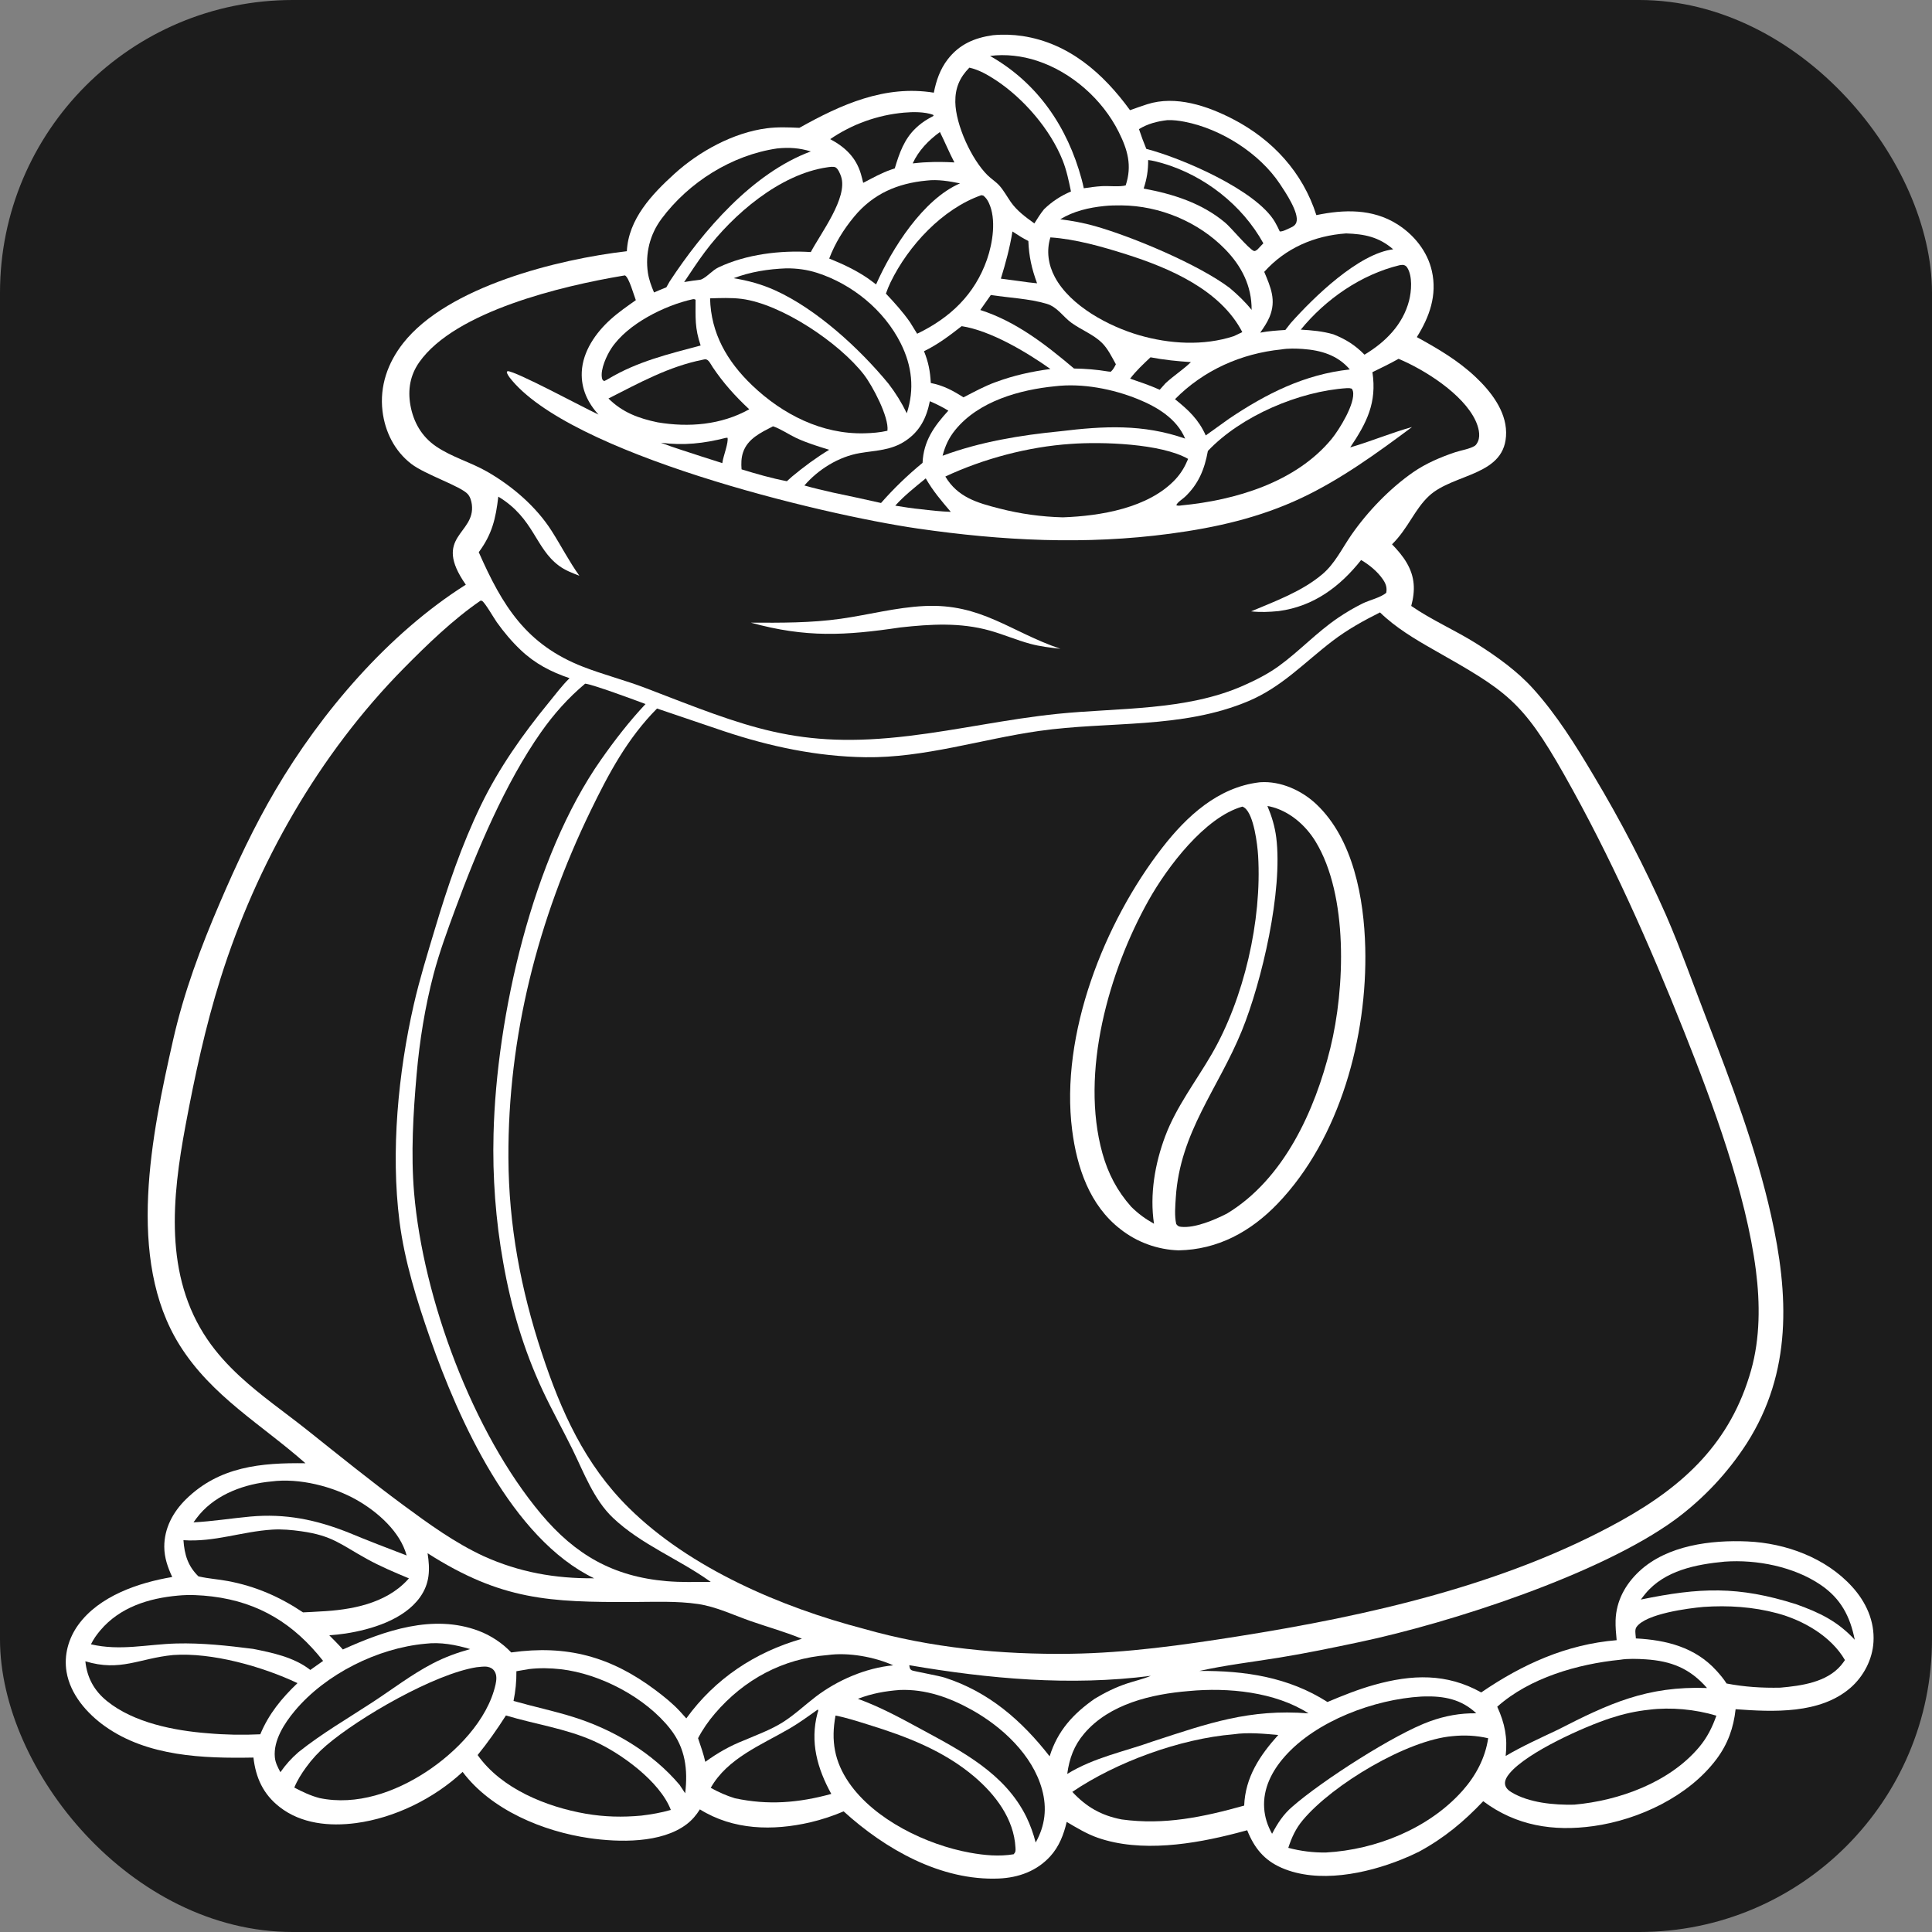 <svg width="66" height="66" viewBox="0 0 66 66" fill="none" xmlns="http://www.w3.org/2000/svg">
<rect x="0" y="0" width="66" height="66" fill="#808080" stroke="none"/>
<g clip-path="url(#clip0_107_4638)">
<path d="M0 0H66V66H0V0Z" fill="#1C1C1C"/>
<path d="M33.919 1.203C34.088 1.187 34.257 1.182 34.426 1.186C34.595 1.191 34.763 1.206 34.931 1.231C36.515 1.472 37.69 2.508 38.603 3.764C38.798 3.695 38.993 3.624 39.19 3.561C40.166 3.25 41.25 3.618 42.123 4.071C43.478 4.774 44.504 5.891 44.969 7.349C45.909 7.153 46.882 7.126 47.725 7.655C48.303 8.017 48.764 8.587 48.915 9.259C49.1 10.082 48.835 10.824 48.401 11.516C49.117 11.908 49.809 12.314 50.406 12.877C50.922 13.363 51.443 14.026 51.451 14.769C51.466 16.274 49.661 16.154 48.815 16.944C48.319 17.407 48.108 18.047 47.554 18.595C47.741 18.789 47.919 18.992 48.055 19.226C48.338 19.711 48.353 20.168 48.21 20.7C48.91 21.185 49.714 21.53 50.437 21.986C51.133 22.425 51.835 22.926 52.386 23.54C53.181 24.424 53.84 25.479 54.444 26.499C54.904 27.267 55.341 28.048 55.753 28.843C56.165 29.638 56.553 30.445 56.915 31.264C57.421 32.43 57.841 33.623 58.299 34.808C59.151 37.017 59.986 39.21 60.505 41.527C61.11 44.226 61.225 46.873 59.673 49.306C59.592 49.431 59.508 49.555 59.421 49.677C59.335 49.799 59.245 49.919 59.153 50.037C59.061 50.154 58.966 50.27 58.869 50.384C58.772 50.497 58.672 50.609 58.57 50.718C58.467 50.827 58.362 50.934 58.255 51.038C58.148 51.142 58.039 51.244 57.927 51.343C57.815 51.443 57.701 51.54 57.585 51.634C57.469 51.728 57.351 51.82 57.23 51.909C54.659 53.788 49.549 55.44 46.437 56.097C45.524 56.29 44.603 56.481 43.682 56.63C42.778 56.776 41.867 56.883 40.973 57.082C42.526 57.069 44.019 57.292 45.348 58.143C45.868 57.924 46.397 57.711 46.941 57.559C48.229 57.198 49.417 57.153 50.601 57.816C52.005 56.855 53.509 56.173 55.227 56.031C55.206 55.806 55.184 55.58 55.191 55.354C55.211 54.691 55.524 54.121 56.004 53.674C56.955 52.789 58.452 52.603 59.695 52.658C61.005 52.716 62.377 53.218 63.273 54.207C63.745 54.727 64.043 55.376 64.001 56.089C63.967 56.688 63.664 57.268 63.214 57.659C62.177 58.559 60.575 58.484 59.291 58.389C59.222 59.025 59.026 59.575 58.641 60.091C57.688 61.366 55.987 62.165 54.437 62.382C53.061 62.574 51.79 62.371 50.669 61.532C50.005 62.232 49.334 62.791 48.481 63.253C48.285 63.352 48.085 63.441 47.881 63.522C46.673 64.009 45.03 64.352 43.783 63.808C43.179 63.545 42.846 63.123 42.606 62.524L42.245 62.62C40.773 63.003 38.973 63.292 37.505 62.782C37.125 62.65 36.785 62.442 36.44 62.239C36.339 62.671 36.183 63.078 35.881 63.411C35.422 63.918 34.796 64.144 34.124 64.173C32.142 64.257 30.241 63.171 28.82 61.879C28.451 62.037 28.071 62.161 27.68 62.254C26.395 62.55 25.051 62.521 23.909 61.811C23.783 62.011 23.644 62.176 23.455 62.32C22.592 62.975 21.143 62.94 20.129 62.793C18.561 62.566 16.782 61.834 15.804 60.531C14.83 61.438 13.486 62.103 12.163 62.279C11.26 62.399 10.288 62.306 9.55 61.728C8.992 61.292 8.738 60.733 8.658 60.041C6.942 60.073 5.044 60.006 3.59 58.975C2.97 58.535 2.401 57.883 2.273 57.111C2.179 56.543 2.338 55.971 2.673 55.508C3.386 54.522 4.732 54.066 5.883 53.873C5.73 53.541 5.614 53.214 5.612 52.844C5.609 52.211 5.908 51.655 6.351 51.219C7.491 50.096 8.922 49.966 10.434 49.987C8.932 48.659 7.235 47.703 6.138 45.954C4.288 43.004 5.191 38.724 5.912 35.534C6.284 33.889 6.85 32.38 7.514 30.834C8.078 29.52 8.679 28.236 9.404 27.002C10.976 24.326 13.273 21.641 15.913 19.974C14.751 18.312 16.247 18.259 16.119 17.234C16.103 17.114 16.064 16.976 15.983 16.883C15.75 16.612 14.528 16.214 14.053 15.849C13.482 15.411 13.152 14.753 13.067 14.044C12.965 13.188 13.246 12.393 13.772 11.723C15.293 9.788 19.064 8.854 21.414 8.582C21.468 7.485 22.269 6.636 23.046 5.932C23.888 5.168 25.053 4.531 26.191 4.383C26.565 4.334 26.933 4.35 27.308 4.367C28.727 3.572 30.23 2.894 31.901 3.166C31.982 2.755 32.114 2.369 32.371 2.033C32.769 1.515 33.288 1.291 33.919 1.203Z" fill="white"/>
<path d="M32.109 4.51C32.28 4.854 32.425 5.207 32.604 5.549C32.28 5.53 31.963 5.526 31.639 5.544C31.486 5.548 31.331 5.569 31.179 5.582C31.381 5.141 31.72 4.792 32.109 4.51Z" fill="#1C1C1C"/>
<path d="M24.8 14.957L24.853 14.955C24.892 15.115 24.713 15.579 24.684 15.769L24.676 15.821C24.21 15.674 23.744 15.524 23.28 15.371C23.043 15.297 22.81 15.211 22.577 15.125C23.356 15.226 24.042 15.15 24.8 14.957Z" fill="#1C1C1C"/>
<path d="M31.625 16.342C31.869 16.771 32.163 17.113 32.48 17.486C32.132 17.473 31.791 17.437 31.446 17.394C31.157 17.369 30.869 17.318 30.583 17.274C30.89 16.931 31.27 16.634 31.625 16.342Z" fill="#1C1C1C"/>
<path d="M39.303 12.206C39.763 12.295 40.217 12.339 40.683 12.371C40.414 12.632 40.089 12.837 39.813 13.095L39.617 13.315C39.288 13.166 38.947 13.052 38.607 12.935C38.811 12.666 39.058 12.437 39.303 12.206Z" fill="#1C1C1C"/>
<path d="M34.587 7.908C34.764 8.024 34.939 8.138 35.13 8.233C35.151 8.764 35.245 9.181 35.428 9.678L35.127 9.645C34.815 9.605 34.503 9.563 34.191 9.519C34.356 8.982 34.497 8.464 34.587 7.908Z" fill="#1C1C1C"/>
<path d="M26.407 14.563C26.665 14.649 26.935 14.835 27.183 14.954C27.552 15.129 27.937 15.245 28.326 15.365C27.872 15.64 27.468 15.94 27.06 16.278L26.881 16.439C26.358 16.339 25.842 16.19 25.333 16.034C25.318 15.841 25.32 15.648 25.381 15.462C25.537 14.984 25.996 14.777 26.407 14.563Z" fill="#1C1C1C"/>
<path d="M39.223 5.467C39.385 5.485 39.556 5.531 39.712 5.576C41.146 5.995 42.437 7.005 43.158 8.311L42.951 8.529C42.911 8.551 42.876 8.59 42.83 8.571C42.649 8.495 42.062 7.78 41.85 7.603C41.056 6.938 40.07 6.625 39.069 6.442C39.18 6.102 39.224 5.825 39.223 5.467Z" fill="#1C1C1C"/>
<path d="M30.881 3.848C31.187 3.82 31.587 3.816 31.878 3.922C31.882 3.935 31.894 3.946 31.89 3.959C31.89 3.96 31.721 4.053 31.704 4.062C31.556 4.147 31.413 4.256 31.289 4.373C30.888 4.75 30.721 5.237 30.567 5.752L30.453 5.791C30.114 5.905 29.805 6.083 29.488 6.246C29.463 6.143 29.439 6.039 29.408 5.937C29.24 5.374 28.868 5.024 28.361 4.753C28.454 4.689 28.549 4.629 28.646 4.571C28.743 4.514 28.842 4.459 28.942 4.408C29.043 4.356 29.145 4.308 29.248 4.263C29.352 4.219 29.457 4.177 29.563 4.139C29.669 4.101 29.776 4.066 29.885 4.035C29.993 4.004 30.103 3.976 30.213 3.951C30.323 3.927 30.434 3.906 30.545 3.889C30.657 3.872 30.769 3.858 30.881 3.848Z" fill="#1C1C1C"/>
<path d="M23.666 10.222C23.724 10.216 23.692 10.214 23.762 10.238C23.762 10.861 23.732 11.203 23.935 11.803C22.828 12.098 21.784 12.346 20.789 12.939C20.739 12.972 20.693 12.995 20.638 13.018C20.58 12.978 20.573 12.97 20.561 12.898C20.513 12.607 20.722 12.147 20.883 11.902C21.434 11.064 22.712 10.43 23.666 10.222Z" fill="#1C1C1C"/>
<path d="M33.848 10.078C34.468 10.174 35.155 10.2 35.755 10.378C36.127 10.489 36.306 10.814 36.608 11.032C36.934 11.267 37.355 11.428 37.641 11.709C37.845 11.909 37.983 12.196 38.12 12.444C38.069 12.543 38.03 12.625 37.945 12.699L37.859 12.691C37.469 12.626 37.086 12.595 36.69 12.589C35.724 11.772 34.708 10.98 33.488 10.59L33.848 10.078Z" fill="#1C1C1C"/>
<path d="M31.765 13.706C31.987 13.801 32.19 13.904 32.397 14.028C31.91 14.56 31.547 15.069 31.516 15.812C31.261 16.021 31.015 16.24 30.778 16.469C30.541 16.698 30.314 16.936 30.097 17.183C29.546 17.059 28.994 16.939 28.441 16.824C28.118 16.752 27.798 16.675 27.479 16.585C27.954 16.036 28.646 15.603 29.369 15.479C29.931 15.383 30.438 15.39 30.932 15.06C31.426 14.731 31.652 14.273 31.765 13.706Z" fill="#1C1C1C"/>
<path d="M32.852 11.142C33.841 11.295 35.067 12.026 35.883 12.605C35.232 12.694 34.64 12.822 34.02 13.051C33.639 13.187 33.274 13.389 32.914 13.574C32.545 13.339 32.229 13.169 31.797 13.084C31.777 12.686 31.716 12.367 31.565 11.998C32.037 11.769 32.44 11.464 32.852 11.142Z" fill="#1C1C1C"/>
<path d="M47.811 9.06C47.843 9.056 47.905 9.045 47.94 9.051C48.003 9.064 48.04 9.09 48.074 9.144C48.257 9.43 48.219 9.95 48.136 10.272C47.922 11.096 47.324 11.691 46.613 12.116C46.293 11.789 45.976 11.591 45.553 11.422C45.181 11.314 44.819 11.283 44.436 11.261C45.286 10.219 46.497 9.379 47.811 9.06Z" fill="#1C1C1C"/>
<path d="M58.917 53.348C60.014 53.269 61.28 53.519 62.199 54.143C62.884 54.609 63.204 55.219 63.361 56.017C62.775 55.384 62.168 55.093 61.367 54.806C59.378 54.172 58.056 54.23 56.054 54.643C56.104 54.575 56.155 54.508 56.209 54.443C56.865 53.648 57.945 53.44 58.917 53.348Z" fill="#1C1C1C"/>
<path d="M31.66 6.168C32.033 6.123 32.431 6.19 32.796 6.264C31.533 6.809 30.471 8.491 29.928 9.716L29.653 9.512C29.234 9.226 28.795 9.021 28.327 8.832C28.53 8.302 28.819 7.836 29.181 7.399C29.829 6.618 30.662 6.261 31.66 6.168Z" fill="#1C1C1C"/>
<path d="M24.016 12.287C24.037 12.282 24.068 12.275 24.089 12.274C24.207 12.268 24.283 12.449 24.346 12.542C24.714 13.089 25.113 13.532 25.595 13.982C24.634 14.518 23.531 14.606 22.467 14.428C21.816 14.293 21.263 14.088 20.786 13.613C21.84 13.079 22.843 12.52 24.016 12.287Z" fill="#1C1C1C"/>
<path d="M45.986 7.974C46.613 7.995 47.107 8.094 47.593 8.517C46.406 8.664 44.877 10.156 44.093 11.037L43.909 11.272C43.621 11.292 43.334 11.308 43.051 11.364C43.168 11.197 43.29 11.018 43.369 10.829C43.607 10.258 43.409 9.814 43.188 9.287C43.917 8.474 44.906 8.049 45.986 7.974Z" fill="#1C1C1C"/>
<path d="M31.061 56.886C33.784 57.351 36.56 57.604 39.315 57.249C39.053 57.358 38.77 57.422 38.5 57.511C38.107 57.641 37.754 57.817 37.4 58.029C36.657 58.548 36.129 59.127 35.857 59.999C34.903 58.774 33.776 57.794 32.273 57.31C32.073 57.246 31.196 57.087 31.151 57.062C31.071 57.017 31.08 56.971 31.061 56.886Z" fill="#1C1C1C"/>
<path d="M37.725 7.038C37.919 7.017 38.114 7.015 38.309 7.016C39.617 7.027 40.939 7.577 41.854 8.516C42.416 9.092 42.764 9.774 42.757 10.586C42.535 10.308 42.279 10.067 42.009 9.837C40.942 9.034 38.7 8.091 37.402 7.723C37.014 7.613 36.62 7.542 36.22 7.49C36.681 7.211 37.195 7.092 37.725 7.038Z" fill="#1C1C1C"/>
<path d="M27.938 58.4C27.967 58.44 27.94 58.475 27.927 58.523C27.665 59.512 27.92 60.413 28.398 61.283C27.284 61.589 26.241 61.675 25.105 61.431C24.815 61.343 24.545 61.222 24.28 61.075C24.852 60.06 26.022 59.605 26.982 59.044C27.313 58.85 27.625 58.621 27.938 58.4Z" fill="#1C1C1C"/>
<path d="M39.878 4.104C40.078 4.096 40.281 4.123 40.476 4.161C41.708 4.402 43.022 5.23 43.721 6.28C43.905 6.555 44.389 7.273 44.287 7.592C44.255 7.69 44.177 7.741 44.087 7.779C43.984 7.822 43.823 7.918 43.718 7.906L43.644 7.751C43.615 7.693 43.585 7.636 43.553 7.581C42.916 6.494 40.366 5.398 39.16 5.086C39.068 4.863 38.985 4.64 38.909 4.411C39.213 4.225 39.528 4.146 39.878 4.104Z" fill="#1C1C1C"/>
<path d="M9.269 50.609C10.222 50.483 11.38 50.778 12.206 51.252C12.907 51.655 13.673 52.328 13.891 53.137C13.229 52.883 12.57 52.632 11.915 52.359C10.798 51.914 9.75 51.697 8.542 51.809C7.895 51.869 7.261 51.972 6.61 52.006C6.676 51.913 6.745 51.82 6.819 51.733C7.418 51.03 8.374 50.691 9.269 50.609Z" fill="#1C1C1C"/>
<path d="M43.775 11.937C44.003 11.898 44.272 11.905 44.504 11.921C45.131 11.966 45.692 12.131 46.112 12.621C44.566 12.788 43.259 13.448 41.989 14.302L41.19 14.875C40.944 14.326 40.601 14.008 40.139 13.637C41.114 12.648 42.398 12.076 43.775 11.937Z" fill="#1C1C1C"/>
<path d="M33.821 1.911C34.349 1.84 34.925 1.91 35.429 2.077C36.61 2.466 37.655 3.391 38.212 4.498C38.523 5.117 38.679 5.658 38.455 6.333C38.26 6.391 37.875 6.346 37.649 6.359C37.44 6.37 37.232 6.401 37.024 6.431C37.002 6.329 36.978 6.227 36.951 6.126C36.466 4.335 35.447 2.834 33.821 1.911Z" fill="#1C1C1C"/>
<path d="M26.551 5.071C26.961 5.03 27.304 5.053 27.699 5.173C25.713 5.907 24.017 7.875 22.876 9.616L22.763 9.816C22.621 9.869 22.482 9.932 22.343 9.991C22.248 9.769 22.17 9.556 22.133 9.317C22.127 9.277 22.122 9.237 22.118 9.196C22.114 9.156 22.111 9.116 22.109 9.075C22.107 9.035 22.106 8.994 22.106 8.954C22.106 8.913 22.107 8.873 22.109 8.832C22.111 8.792 22.114 8.751 22.118 8.711C22.122 8.671 22.127 8.63 22.133 8.59C22.139 8.55 22.146 8.51 22.154 8.471C22.162 8.431 22.171 8.391 22.18 8.352C22.19 8.313 22.201 8.274 22.213 8.235C22.225 8.196 22.238 8.158 22.251 8.12C22.265 8.081 22.28 8.044 22.295 8.006C22.311 7.969 22.327 7.932 22.345 7.895C22.362 7.859 22.38 7.822 22.399 7.787C22.419 7.751 22.439 7.716 22.46 7.681C22.481 7.646 22.502 7.612 22.525 7.579C22.548 7.545 22.571 7.512 22.595 7.479C23.528 6.224 25.001 5.297 26.551 5.071Z" fill="#1C1C1C"/>
<path d="M14.532 56.152C15.045 56.089 15.571 56.188 16.061 56.335C15.611 56.461 15.194 56.612 14.779 56.828C14.055 57.205 13.408 57.705 12.726 58.151C11.877 58.707 10.997 59.216 10.202 59.851C9.957 60.062 9.765 60.276 9.579 60.541C9.491 60.374 9.408 60.223 9.389 60.031C9.334 59.456 9.716 58.87 10.068 58.448C11.121 57.186 12.902 56.3 14.532 56.152Z" fill="#1C1C1C"/>
<path d="M26.86 9.167C27.225 9.165 27.569 9.21 27.918 9.322C29.115 9.708 30.203 10.596 30.768 11.724C31.157 12.499 31.247 13.293 30.977 14.118C30.799 13.752 30.602 13.434 30.354 13.11C29.369 11.912 27.897 10.558 26.476 9.917C26.02 9.711 25.555 9.584 25.062 9.504C25.639 9.284 26.246 9.191 26.86 9.167Z" fill="#1C1C1C"/>
<path d="M28.276 56.539C28.979 56.44 29.871 56.601 30.514 56.89C29.579 56.977 28.606 57.397 27.863 57.965C27.485 58.254 27.138 58.586 26.733 58.84C26.327 59.095 25.85 59.267 25.411 59.456C24.929 59.645 24.512 59.884 24.094 60.187C24.032 59.913 23.936 59.647 23.847 59.38C24.003 59.079 24.202 58.796 24.422 58.538C25.419 57.372 26.745 56.659 28.276 56.539Z" fill="#1C1C1C"/>
<path d="M40.611 57.769C41.951 57.641 43.556 57.796 44.702 58.531C42.677 58.372 41.276 58.871 39.403 59.482C38.4 59.841 37.378 60.036 36.458 60.6C36.531 60.071 36.688 59.632 37.039 59.22C37.902 58.205 39.344 57.872 40.611 57.769Z" fill="#1C1C1C"/>
<path d="M30.74 57.732C31.621 57.698 32.443 57.991 33.202 58.415C34.236 58.993 35.273 59.951 35.597 61.128C35.773 61.766 35.704 62.367 35.38 62.943C35.301 62.636 35.198 62.35 35.06 62.064C34.328 60.582 32.863 59.828 31.479 59.078C30.768 58.692 30.07 58.311 29.307 58.034C29.779 57.852 30.237 57.77 30.74 57.732Z" fill="#1C1C1C"/>
<path d="M18.071 57.018C18.426 56.975 18.8 56.983 19.155 57.023C20.506 57.177 22.055 57.989 22.899 59.065C23.415 59.722 23.502 60.455 23.407 61.262L23.216 60.974C22.287 59.874 20.959 59.088 19.596 58.659C18.922 58.447 18.223 58.301 17.543 58.107C17.612 57.764 17.645 57.442 17.641 57.092L18.071 57.018Z" fill="#1C1C1C"/>
<path d="M28.265 5.715C28.339 5.705 28.473 5.683 28.541 5.716C28.631 5.761 28.706 5.948 28.735 6.037C28.969 6.755 28.033 7.973 27.698 8.611C26.664 8.544 25.493 8.685 24.547 9.133C24.331 9.235 24.173 9.446 23.971 9.54C23.96 9.546 23.948 9.549 23.937 9.553C23.748 9.574 23.559 9.606 23.372 9.635C23.605 9.289 23.833 8.936 24.084 8.602C25.041 7.323 26.644 5.947 28.265 5.715Z" fill="#1C1C1C"/>
<path d="M36.051 13.194C36.975 13.085 38.015 13.287 38.868 13.633C39.53 13.901 40.199 14.301 40.486 14.983C39.048 14.48 37.704 14.552 36.218 14.733C34.864 14.865 33.477 15.094 32.2 15.569C32.288 15.233 32.411 14.961 32.631 14.69C33.431 13.703 34.84 13.312 36.051 13.194Z" fill="#1C1C1C"/>
<path d="M33.524 6.668L33.592 6.682C33.679 6.752 33.731 6.826 33.779 6.928C34.043 7.484 33.912 8.303 33.718 8.862C33.3 10.061 32.459 10.858 31.331 11.401L31.086 11.005C30.841 10.654 30.557 10.341 30.264 10.03C30.311 9.898 30.362 9.769 30.423 9.643C31.03 8.395 32.193 7.134 33.524 6.668Z" fill="#1C1C1C"/>
<path d="M55.346 56.7C55.61 56.655 55.947 56.668 56.214 56.685C57.094 56.742 57.731 56.996 58.314 57.665C56.264 57.591 54.965 58.196 53.214 59.092C52.617 59.376 52.006 59.65 51.436 59.986C51.504 59.359 51.408 58.875 51.148 58.304C52.254 57.317 53.9 56.844 55.346 56.7Z" fill="#1C1C1C"/>
<path d="M48.552 57.957C48.582 57.956 48.612 57.955 48.642 57.954C49.326 57.934 49.921 58.046 50.432 58.529C49.885 58.52 49.365 58.616 48.851 58.801C47.638 59.236 45.14 60.848 44.145 61.721C43.838 61.984 43.642 62.29 43.456 62.645C43.301 62.368 43.207 62.085 43.186 61.768C43.141 61.096 43.455 60.495 43.889 60.004C44.965 58.784 46.956 58.05 48.552 57.957Z" fill="#1C1C1C"/>
<path d="M6.079 54.508C6.462 54.47 6.866 54.492 7.248 54.538C8.855 54.735 10.05 55.481 11.038 56.739L10.6 57.048C10.055 56.617 9.311 56.46 8.644 56.328C7.782 56.218 6.898 56.121 6.027 56.144C5.023 56.171 4.114 56.406 3.107 56.172C3.19 56.001 3.301 55.844 3.424 55.699C4.092 54.906 5.079 54.598 6.079 54.508Z" fill="#1C1C1C"/>
<path d="M46.02 13.259C46.08 13.255 46.121 13.26 46.178 13.277C46.197 13.308 46.211 13.327 46.219 13.365C46.31 13.775 45.749 14.682 45.488 14.998C44.265 16.48 42.198 17.09 40.355 17.266C40.29 17.276 40.248 17.281 40.184 17.261C40.22 17.156 40.394 17.054 40.476 16.977C40.945 16.535 41.15 16.027 41.263 15.405C42.398 14.207 44.385 13.363 46.02 13.259Z" fill="#1C1C1C"/>
<path d="M33.115 2.311C33.44 2.382 33.748 2.56 34.023 2.741C34.968 3.365 35.877 4.416 36.299 5.472C36.437 5.818 36.511 6.177 36.586 6.541C36.237 6.69 35.94 6.883 35.667 7.147C35.542 7.299 35.44 7.467 35.335 7.633C35.037 7.417 34.739 7.202 34.527 6.896C34.401 6.714 34.289 6.508 34.142 6.342C34.021 6.207 33.862 6.111 33.734 5.984C33.188 5.444 32.646 4.265 32.635 3.484C32.628 3.008 32.785 2.645 33.115 2.311Z" fill="#1C1C1C"/>
<path d="M58.188 54.895C59.035 54.836 59.891 54.891 60.712 55.112C61.599 55.35 62.556 55.896 63.026 56.711C62.984 56.772 62.94 56.833 62.892 56.89C62.399 57.473 61.532 57.589 60.82 57.653C60.192 57.666 59.601 57.629 58.982 57.511C58.885 57.355 58.758 57.206 58.634 57.07C57.911 56.273 56.926 56.025 55.883 55.971L55.88 55.918C55.872 55.813 55.842 55.673 55.905 55.582C56.225 55.125 57.68 54.941 58.188 54.895Z" fill="#1C1C1C"/>
<path d="M42.14 59.246C42.627 59.172 43.179 59.227 43.667 59.269C43.036 59.969 42.541 60.713 42.503 61.682C41.105 62.072 39.782 62.355 38.319 62.155C37.62 62.02 37.115 61.732 36.632 61.213C38.139 60.19 40.322 59.395 42.14 59.246Z" fill="#1C1C1C"/>
<path d="M17.283 58.603C18.284 58.904 19.323 59.047 20.284 59.476C21.206 59.888 22.544 60.854 22.917 61.83C22.588 61.925 22.248 61.983 21.909 62.024C21.27 62.084 20.647 62.069 20.014 61.96C18.671 61.727 17.128 61.108 16.317 59.955C16.669 59.52 16.983 59.074 17.283 58.603Z" fill="#1C1C1C"/>
<path d="M35.883 8.11C36.736 8.165 37.658 8.429 38.472 8.687C39.947 9.155 41.691 9.899 42.439 11.345C42.343 11.395 42.243 11.438 42.145 11.485C41.109 11.822 39.957 11.752 38.921 11.453C37.883 11.152 36.567 10.457 36.036 9.466C35.81 9.044 35.741 8.57 35.883 8.11Z" fill="#1C1C1C"/>
<path d="M9.303 52.254C9.626 52.233 9.969 52.265 10.289 52.31C11.362 52.461 11.622 52.754 12.537 53.258C12.999 53.513 13.482 53.716 13.969 53.919C13.954 53.936 13.94 53.953 13.924 53.97C13.173 54.786 11.994 55 10.934 55.05C10.741 55.065 10.546 55.071 10.352 55.081C9.552 54.547 8.732 54.189 7.784 54.011C7.463 53.95 7.135 53.931 6.817 53.859L6.778 53.85C6.416 53.495 6.301 53.105 6.267 52.615C7.326 52.687 8.256 52.32 9.303 52.254Z" fill="#1C1C1C"/>
<path d="M5.917 56.538C7.238 56.444 8.957 56.928 10.163 57.498C9.623 58.013 9.18 58.551 8.892 59.246C8.293 59.275 7.695 59.264 7.098 59.211C5.954 59.123 4.571 58.852 3.658 58.114C3.218 57.76 2.973 57.313 2.916 56.752C4.117 57.117 4.755 56.649 5.917 56.538Z" fill="#1C1C1C"/>
<path d="M49.615 59.31C50.029 59.267 50.433 59.287 50.838 59.381C50.738 60.06 50.412 60.668 49.958 61.177C48.81 62.466 47.002 63.189 45.303 63.284C45.085 63.288 44.867 63.276 44.651 63.249C44.434 63.222 44.221 63.181 44.01 63.125C44.126 62.77 44.263 62.468 44.505 62.179C45.527 60.956 48.071 59.442 49.615 59.31Z" fill="#1C1C1C"/>
<path d="M56.335 58.407C57.078 58.313 57.921 58.394 58.634 58.61C58.495 59.005 58.319 59.358 58.049 59.68C57.033 60.892 55.308 61.515 53.774 61.65C53.085 61.665 52.231 61.588 51.627 61.222C51.53 61.163 51.435 61.077 51.416 60.959C51.392 60.821 51.488 60.677 51.572 60.577C52.177 59.857 54.113 58.988 55.033 58.689C55.464 58.549 55.885 58.454 56.335 58.407Z" fill="#1C1C1C"/>
<path d="M36.572 15.165C37.644 15.085 39.669 15.151 40.588 15.677C40.478 15.943 40.347 16.168 40.15 16.379C39.228 17.36 37.586 17.628 36.307 17.673C35.942 17.664 35.579 17.634 35.217 17.584C34.856 17.534 34.498 17.463 34.145 17.372C33.384 17.179 32.716 16.988 32.294 16.279C33.598 15.668 35.133 15.261 36.572 15.165Z" fill="#1C1C1C"/>
<path d="M24.257 10.192C24.615 10.182 24.977 10.165 25.333 10.21C26.697 10.383 28.682 11.718 29.517 12.804C29.805 13.178 30.376 14.252 30.316 14.715C30.061 14.775 29.796 14.795 29.535 14.802C28.076 14.841 26.732 14.156 25.693 13.162C24.839 12.344 24.285 11.388 24.257 10.192Z" fill="#1C1C1C"/>
<path d="M16.28 56.955C16.395 56.945 16.542 56.92 16.655 56.941C16.759 56.961 16.837 57.005 16.894 57.093C16.979 57.223 16.961 57.395 16.93 57.539C16.659 58.767 15.571 59.867 14.556 60.531C13.496 61.224 12.183 61.691 10.913 61.424C10.61 61.344 10.33 61.212 10.054 61.066C10.154 60.821 10.3 60.589 10.456 60.375C10.556 60.236 10.664 60.104 10.78 59.978C10.897 59.852 11.02 59.734 11.151 59.623C12.277 58.66 14.841 57.183 16.28 56.955Z" fill="#1C1C1C"/>
<path d="M28.543 58.606C28.926 58.681 29.303 58.805 29.676 58.921C30.966 59.319 32.242 59.808 33.284 60.694C34.005 61.307 34.638 62.135 34.69 63.117C34.696 63.222 34.7 63.264 34.629 63.344C34.136 63.427 33.628 63.38 33.139 63.291C31.661 63.025 29.877 62.169 29.003 60.901C28.503 60.173 28.383 59.461 28.543 58.606Z" fill="#1C1C1C"/>
<path d="M14.607 53.061C17.129 54.67 18.774 54.736 21.609 54.727C22.345 54.724 23.123 54.688 23.852 54.796C24.473 54.889 25.067 55.178 25.656 55.383C26.235 55.585 26.826 55.747 27.394 55.983C25.792 56.441 24.426 57.347 23.445 58.703L23.218 58.451C22.971 58.187 22.682 57.954 22.393 57.738C20.857 56.586 19.356 56.185 17.464 56.45C17.386 56.368 17.304 56.292 17.218 56.219C17.131 56.147 17.041 56.08 16.947 56.018C16.853 55.956 16.756 55.899 16.656 55.847C16.556 55.796 16.453 55.751 16.348 55.711C14.794 55.128 13.143 55.703 11.712 56.349C11.568 56.181 11.404 56.024 11.249 55.864C11.434 55.851 11.617 55.831 11.801 55.804C12.684 55.669 13.797 55.331 14.345 54.568C14.687 54.09 14.693 53.616 14.607 53.061Z" fill="#1C1C1C"/>
<path d="M19.989 23.355C20.212 23.367 21.741 23.932 22.052 24.051C21.5 24.638 20.996 25.29 20.534 25.949C18.189 29.284 16.959 34.715 16.86 38.74C16.851 39.107 16.85 39.474 16.859 39.841C16.869 40.208 16.887 40.575 16.914 40.941C16.942 41.307 16.979 41.672 17.024 42.037C17.07 42.401 17.125 42.764 17.19 43.125C17.456 44.645 17.884 46.098 18.538 47.499C18.856 48.178 19.223 48.834 19.554 49.507C19.944 50.301 20.283 51.227 20.937 51.849C21.898 52.761 23.171 53.251 24.236 54.009L24.279 54.04L23.507 54.044C23.262 54.044 23.018 54.035 22.774 54.015C20.946 53.859 19.651 53.111 18.487 51.724C16.144 48.931 14.454 44.359 14.146 40.747C14.033 39.41 14.116 38.029 14.233 36.696C14.334 35.551 14.52 34.392 14.812 33.28C15.011 32.528 15.279 31.8 15.547 31.072C16.285 29.073 17.256 26.757 18.483 25.012C18.918 24.394 19.409 23.841 19.989 23.355Z" fill="#1C1C1C"/>
<path d="M16.418 20.518C16.435 20.521 16.455 20.52 16.47 20.529C16.57 20.589 16.878 21.125 16.97 21.254C17.211 21.593 17.484 21.918 17.786 22.204C18.278 22.672 18.818 22.951 19.457 23.168C19.203 23.414 18.981 23.715 18.756 23.989C17.861 25.082 17.045 26.235 16.428 27.51C15.768 28.874 15.287 30.296 14.854 31.745C14.599 32.596 14.334 33.45 14.136 34.316C13.603 36.647 13.345 39.341 13.647 41.722C13.82 43.084 14.239 44.419 14.69 45.711C15.667 48.51 17.476 52.557 20.296 53.917C18.96 53.927 17.746 53.713 16.524 53.162C15.535 52.703 14.656 52.065 13.781 51.42C12.666 50.596 11.591 49.727 10.507 48.863C9.739 48.252 8.915 47.685 8.194 47.018C7.782 46.636 7.405 46.226 7.088 45.761C5.598 43.578 5.879 40.906 6.337 38.453C6.653 36.762 7.015 35.077 7.531 33.434C8.761 29.516 10.898 25.766 13.788 22.835C14.591 22.022 15.474 21.165 16.418 20.518Z" fill="#1C1C1C"/>
<path d="M21.263 9.422L21.351 9.408C21.494 9.489 21.651 10.081 21.721 10.254C21.429 10.46 21.132 10.665 20.866 10.904C20.354 11.363 19.904 12.005 19.874 12.712C19.85 13.276 20.073 13.755 20.446 14.162C19.956 13.938 17.608 12.667 17.334 12.678L17.312 12.727C17.338 12.787 17.364 12.837 17.405 12.89C19.407 15.492 28.034 17.576 31.352 18.056C34.24 18.474 37.084 18.619 39.983 18.231C41.544 18.022 43.028 17.686 44.458 17.012C45.802 16.379 47.05 15.473 48.237 14.588C47.52 14.787 46.838 15.077 46.125 15.284C46.696 14.435 47.04 13.754 46.884 12.714C47.185 12.567 47.486 12.422 47.777 12.258C48.67 12.631 49.982 13.461 50.406 14.368C50.5 14.57 50.585 14.86 50.491 15.076C50.469 15.125 50.431 15.197 50.386 15.227C50.227 15.334 49.898 15.387 49.709 15.45C49.21 15.618 48.709 15.831 48.274 16.133C47.473 16.69 46.717 17.477 46.162 18.277C45.847 18.732 45.604 19.252 45.175 19.615C44.478 20.205 43.572 20.534 42.741 20.885C43.056 20.92 43.359 20.907 43.674 20.876C43.679 20.875 43.685 20.875 43.69 20.874C44.87 20.715 45.769 20.051 46.498 19.131C46.775 19.293 47.057 19.523 47.239 19.789C47.343 19.94 47.388 20.067 47.357 20.249C47.174 20.413 46.782 20.5 46.549 20.615C46.258 20.76 45.979 20.923 45.71 21.106C44.984 21.598 44.393 22.241 43.688 22.753C43.312 23.025 42.89 23.238 42.466 23.425C40.506 24.288 38.218 24.173 36.126 24.386C34.422 24.56 32.757 24.935 31.06 25.139C27.235 25.601 25.538 24.842 22.058 23.506C21.354 23.236 20.62 23.051 19.918 22.778C17.975 22.022 17.164 20.698 16.355 18.864C16.812 18.248 16.935 17.716 17.023 16.966C18.247 17.706 18.277 18.722 19.097 19.328C19.312 19.486 19.546 19.574 19.792 19.668C19.442 19.18 19.17 18.647 18.848 18.141C18.32 17.31 17.509 16.614 16.662 16.124C16.093 15.794 15.43 15.616 14.89 15.245C14.4 14.908 14.122 14.416 14.019 13.837C13.927 13.311 14.011 12.815 14.323 12.373C15.554 10.625 19.237 9.763 21.263 9.422Z" fill="#1C1C1C"/>
<path d="M31.576 20.703C33.522 20.607 34.519 21.586 36.225 22.164C35.879 22.124 35.534 22.085 35.197 21.994C34.73 21.868 34.282 21.673 33.815 21.542C32.803 21.258 31.791 21.321 30.76 21.434C28.875 21.714 27.536 21.791 25.649 21.271C26.675 21.276 27.701 21.282 28.72 21.138C29.683 21.002 30.598 20.751 31.576 20.703Z" fill="white"/>
<path d="M47.143 20.921C47.675 21.44 48.34 21.836 48.984 22.201C51.444 23.597 51.995 23.919 53.428 26.452C55.032 29.287 56.329 32.214 57.531 35.238C58.517 37.717 59.646 40.76 59.984 43.396C60.128 44.522 60.13 45.709 59.821 46.806C59.124 49.276 57.535 50.751 55.367 51.955C51.415 54.15 46.714 55.2 42.285 55.901C40.403 56.199 38.489 56.468 36.582 56.495C34.208 56.529 31.792 56.296 29.503 55.641C26.697 54.908 23.57 53.577 21.481 51.51C19.974 50.021 19.164 48.209 18.51 46.227C17.789 44.044 17.378 41.852 17.368 39.549C17.349 35.415 18.374 31.41 20.176 27.698C20.796 26.419 21.435 25.224 22.445 24.204L24.74 24.982C26.305 25.503 27.913 25.845 29.567 25.868C31.566 25.896 33.526 25.251 35.492 24.971C37.891 24.628 40.368 24.912 42.649 23.951C43.792 23.469 44.563 22.627 45.525 21.893C46.032 21.506 46.575 21.205 47.143 20.921Z" fill="#1C1C1C"/>
<path d="M43.007 26.727C43.024 26.725 43.04 26.723 43.057 26.722C43.751 26.676 44.469 27.002 44.966 27.471C46.235 28.669 46.597 30.699 46.639 32.377C46.714 35.4 45.785 38.89 43.645 41.119C42.726 42.075 41.603 42.691 40.262 42.714C40.217 42.713 40.172 42.71 40.128 42.707C40.083 42.704 40.038 42.7 39.994 42.695C39.95 42.69 39.905 42.684 39.861 42.677C39.817 42.67 39.773 42.663 39.729 42.654C39.685 42.646 39.641 42.636 39.598 42.626C39.554 42.616 39.511 42.605 39.468 42.593C39.425 42.581 39.382 42.568 39.339 42.555C39.296 42.541 39.254 42.527 39.212 42.511C39.17 42.496 39.128 42.48 39.087 42.463C39.045 42.446 39.005 42.428 38.964 42.41C38.923 42.391 38.883 42.372 38.843 42.352C38.803 42.331 38.763 42.31 38.724 42.289C38.685 42.267 38.647 42.245 38.608 42.221C38.57 42.198 38.532 42.174 38.495 42.149C38.458 42.125 38.421 42.099 38.385 42.073C38.349 42.047 38.313 42.02 38.278 41.992C37.225 41.181 36.79 39.886 36.627 38.613C36.206 35.338 37.725 31.503 39.714 28.947C40.548 27.875 41.611 26.9 43.007 26.727Z" fill="white"/>
<path d="M43.297 27.535C43.321 27.538 43.345 27.542 43.369 27.547C44.033 27.693 44.598 28.182 44.944 28.752C46.062 30.59 45.949 33.763 45.447 35.802C44.921 37.941 43.858 40.283 41.914 41.458C41.498 41.67 40.824 41.961 40.348 41.91C40.261 41.901 40.235 41.882 40.182 41.815C40.117 41.534 40.149 41.196 40.167 40.909C40.31 38.677 41.62 37.186 42.422 35.215C43.111 33.523 43.826 30.434 43.599 28.615C43.551 28.233 43.446 27.889 43.297 27.535Z" fill="#1C1C1C"/>
<path d="M42.441 27.555C42.477 27.57 42.481 27.57 42.518 27.597C42.836 27.836 42.956 28.856 42.979 29.23C43.112 31.442 42.498 34.116 41.385 36.026C40.853 36.941 40.18 37.816 39.807 38.811C39.452 39.756 39.273 40.802 39.422 41.805C39.126 41.639 38.888 41.466 38.646 41.227C38.167 40.69 37.855 40.094 37.661 39.401C36.892 36.642 37.879 33.174 39.244 30.745C39.873 29.627 41.155 27.917 42.441 27.555Z" fill="#1C1C1C"/>
</g>
<defs>
<clipPath id="clip0_107_4638">
<rect width="66" height="66" rx="10" fill="white"/>
</clipPath>
</defs>
</svg>
